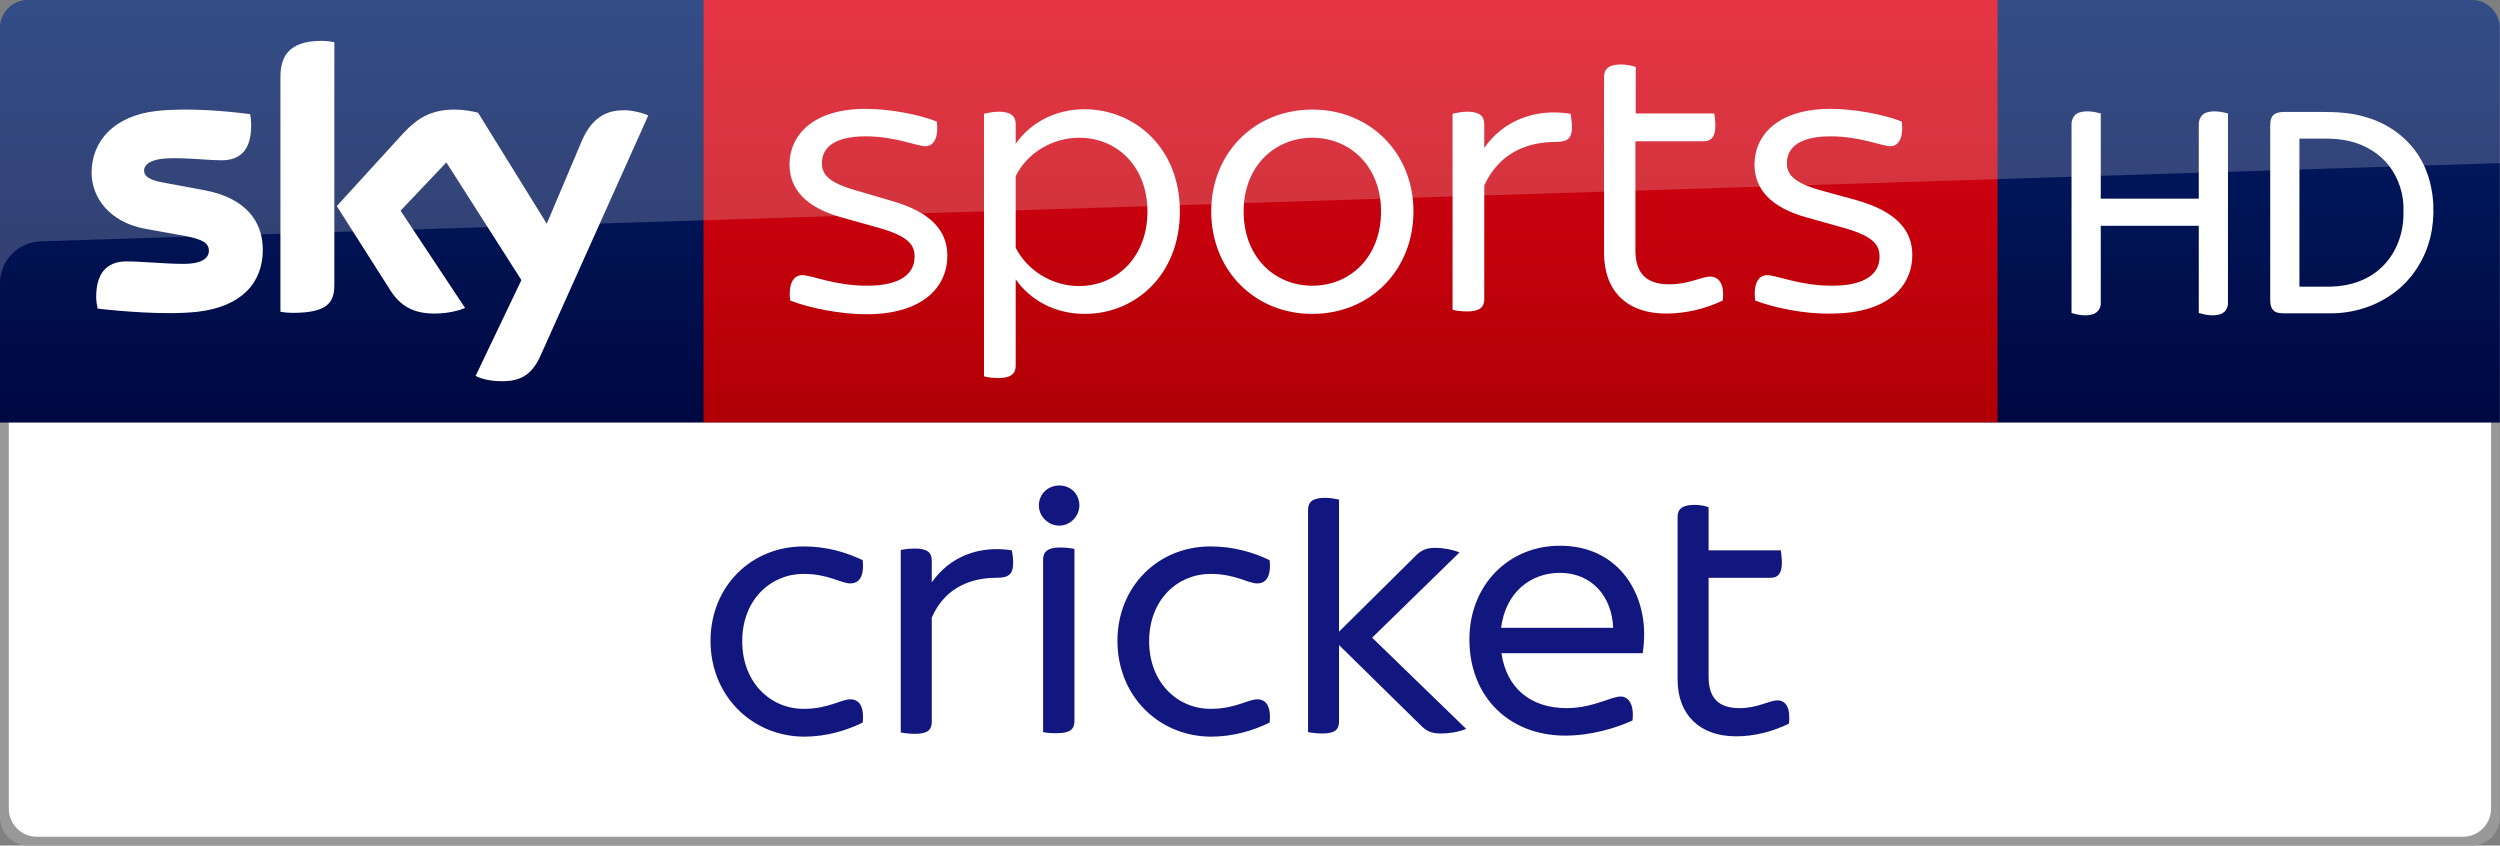 <?xml version="1.0" encoding="UTF-8" standalone="no"?>
<svg
   xmlns:dc="http://purl.org/dc/elements/1.1/"
   xmlns:cc="http://creativecommons.org/ns#"
   xmlns:rdf="http://www.w3.org/1999/02/22-rdf-syntax-ns#"
   xmlns:svg="http://www.w3.org/2000/svg"
   xmlns="http://www.w3.org/2000/svg"
   xmlns:xlink="http://www.w3.org/1999/xlink"
   xmlns:sodipodi="http://sodipodi.sourceforge.net/DTD/sodipodi-0.dtd"
   xmlns:inkscape="http://www.inkscape.org/namespaces/inkscape"
   viewBox="0 0 709.61 240"
   version="1.1"
   id="svg30"
   sodipodi:docname="Sky Sports Cricket HD.svg"
   width="709.61"
   height="240"
   inkscape:version="0.92.0 r15299">
  <rect x="0" y="0" width="709.61" height="240" fill="#808080" stroke="none"/>
  <defs
     id="defs34">
    <linearGradient
       y2="-27.096"
       x2="99.851"
       y1="138.674"
       x1="99.851"
       gradientUnits="userSpaceOnUse"
       id="b-6"
       gradientTransform="matrix(-1,0,0,1,709.56,6.694327e-7)">
      <stop
         id="stop19-4"
         stop-color="#00043b"
         offset="0" />
      <stop
         id="stop21"
         stop-color="#002672"
         offset="1" />
    </linearGradient>
    <linearGradient
       gradientTransform="rotate(180,-4107.903,-2290.35)"
       y2="-4553.606"
       x2="-8599.162"
       y1="-4719.377"
       x1="-8599.162"
       gradientUnits="userSpaceOnUse"
       id="a">
      <stop
         id="stop10"
         stop-color="#a80002"
         offset="0" />
      <stop
         id="stop12"
         stop-color="#ea021a"
         offset="1" />
    </linearGradient>
    <linearGradient
       inkscape:collect="always"
       xlink:href="#b-6"
       id="linearGradient4552"
       gradientUnits="userSpaceOnUse"
       gradientTransform="matrix(-1,0,0,1,709.56,0)"
       x1="99.851"
       y1="138.674"
       x2="99.851"
       y2="-27.096" />
  </defs>
  <sodipodi:namedview
     pagecolor="#ffffff"
     bordercolor="#666666"
     borderopacity="1"
     objecttolerance="10"
     gridtolerance="10"
     guidetolerance="10"
     inkscape:pageopacity="0"
     inkscape:pageshadow="2"
     inkscape:window-width="1920"
     inkscape:window-height="1017"
     id="namedview32"
     showgrid="false"
     fit-margin-top="0"
     fit-margin-left="0"
     fit-margin-right="0"
     fit-margin-bottom="0"
     inkscape:zoom="1.1677181"
     inkscape:cx="196.82291"
     inkscape:cy="116.56763"
     inkscape:window-x="-8"
     inkscape:window-y="-8"
     inkscape:window-maximized="1"
     inkscape:current-layer="svg30"
     inkscape:snap-others="false" />
  <path
     style="fill:url(#linearGradient4552);stroke-width:1"
     d="M 7.9,0 C 3.5,0 0,3.7 0,7.9 V 120 H 709.561 V 7.9 C 709.561,3.7 706.06,0 701.66,0 Z"
     id="path24-6-6"
     inkscape:connector-curvature="0"
     sodipodi:nodetypes="csccccc" />
  <g
     id="#ffffffff"
     transform="matrix(0.48,0,0,0.48,567,2.425e-4)">
    <path
       d="m 47.72,66.75 c 4.27,-1.63 9.01,-0.77 13.3,0.33 v 50.41 H 118.98 V 73.97 c -0.2,-3.08 1.41,-6.38 4.46,-7.41 4.18,-1.36 8.64,-0.52 12.8,0.5 V 179 c 0.19,2.95 -1.68,5.81 -4.48,6.78 -4.19,1.35 -8.66,0.5 -12.78,-0.69 V 133.51 H 61.02 v 45.56 c 0.17,2.76 -1.52,5.48 -4.09,6.53 -4.28,1.62 -8.94,0.68 -13.19,-0.49 V 74.03 C 43.58,71.11 44.9,67.95 47.72,66.75 Z"
       id="path7"
       inkscape:connector-curvature="0"
       style="opacity:1;fill:#ffffff"
       sodipodi:nodetypes="ccccccccccccccccc" />
    <path
       d="m 163.6,67.6 c 1.935,-1.25 4.183,-1.423 6.447,-1.407 h 20.664 c 9.42,-0.029 18.815,0.355 27.86,3.307 14.45,4.25 27.14,14.48 33.54,28.21 5.52,11.92 6.78,25.54 4.66,38.43 -2.52,15.09 -11.04,29.21 -23.67,37.96 -10.48,7.39 -23.33,11.21 -36.12,11.18 h -27.04 c -2.47,-0.06 -5.46,0.05 -7.15,-2.1 -1.87,-2.29 -1.55,-5.41 -1.57,-8.16 V 74.96 c -0.01,-2.57 0.12,-5.67 2.38,-7.36 m 14.9,14.359 v 87.541 h 18.52 c 10.64,-0.21 21.64,-3.56 29.54,-10.93 9.32,-8.38 13.81,-21.17 13.46,-33.53 0.39,-9.74 -2.69,-19.54 -8.69,-27.24 -5.52,-7 -13.5,-11.82 -22.09,-14.05 -5.145,-1.391 -10.41,-1.791 -15.703,-1.791 z"
       id="path9"
       inkscape:connector-curvature="0"
       style="opacity:1;fill:#ffffff"
       sodipodi:nodetypes="ccccccccccccccccccccsc" />
  </g>
  <path
     style="fill:url(#a)"
     inkscape:connector-curvature="0"
     id="path15"
     d="M 199.7,0 H 567 V 120 H 199.7 Z" />
  <path
     style="fill:#ffffff"
     inkscape:connector-curvature="0"
     id="path24"
     d="m 135,106.7 c 1.3,0.7 3.9,1.5 7.3,1.5 5.7,0.1 8.8,-2.1 11.1,-7.2 L 184,32.8 c -1.3,-0.7 -4.1,-1.4 -6.3,-1.5 -3.9,-0.1 -9.2,0.7 -12.6,8.8 L 155.2,63.5 135.7,32 c -1.3,-0.4 -4.3,-0.9 -6.6,-0.9 -6.8,0 -10.7,2.5 -14.7,6.8 l -18.8,20.6 15.2,23.9 c 2.8,4.4 6.5,6.6 12.5,6.6 3.9,0 7.2,-0.9 8.7,-1.6 L 113.7,59.8 126.7,46.1 148,79.5 Z M 94.9,80.9 c 0,5 -2,7.9 -11.8,7.9 -1.3,0 -2.4,-0.1 -3.5,-0.3 V 21.9 c 0,-5.1 1.7,-10.3 11.6,-10.3 1.2,0 2.5,0.1 3.7,0.4 z m -20.3,-10 c 0,9.4 -6.1,16.2 -18.6,17.6 -9,1 -22.1,-0.2 -28.3,-0.9 -0.2,-1 -0.4,-2.3 -0.4,-3.3 0,-8.2 4.4,-10.1 8.6,-10.1 4.3,0 11.1,0.7 16.2,0.7 5.6,0 7.2,-1.9 7.2,-3.7 0,-2.4 -2.2,-3.3 -6.6,-4.2 L 41,64.9 C 31.2,63 26,56.2 26,49 c 0,-8.8 6.2,-16.1 18.4,-17.5 9.2,-1 20.5,0.1 26.6,0.9 0.2,1.1 0.3,2.1 0.3,3.2 0,8.2 -4.3,9.9 -8.5,9.9 -3.2,0 -8.1,-0.6 -13.8,-0.6 -5.8,0 -8.1,1.6 -8.1,3.5 0,2 2.3,2.9 5.9,3.5 L 58.1,54 c 11.6,2.2 16.5,8.8 16.5,16.9 m 149.7,14.4 c -0.6,-4.7 0.9,-7.2 3.4,-7.2 2.7,0 9.2,3 18.4,3 9.8,0 13.5,-3.6 13.5,-8.2 0,-3.2 -1.4,-5.8 -10.4,-8.3 l -10,-2.8 c -10.7,-2.9 -15.1,-8.3 -15.1,-15.1 0,-8.2 6.5,-15.8 21.6,-15.8 6.8,0 15.2,1.6 20.2,3.6 0.6,4.6 -0.9,7 -3.2,7 -2.5,0 -8.6,-2.8 -17,-2.8 -9,0 -12.4,3.3 -12.4,7.6 0,2.8 1.3,5.4 9.5,7.7 l 10.2,3 c 11.3,3.2 15.9,8.5 15.9,15.6 0,8.8 -6.9,16.6 -23,16.6 -7.4,0 -16.3,-1.8 -21.6,-3.9 M 334.9,60 c 0,18.1 -12.7,29.1 -27,29.1 -8.6,0 -15.5,-4 -19.6,-9.8 v 24.5 c 0,2.1 -1.2,3.5 -4.8,3.5 -1.6,0 -3.4,-0.2 -4.2,-0.5 V 32.3 c 0.8,-0.2 2.6,-0.6 4.2,-0.6 3.6,0 4.8,1.4 4.8,3.5 v 5.6 c 4.1,-5.8 11,-9.8 19.6,-9.8 14.3,0.1 27,11 27,29 m -9.2,0 c 0,-12.4 -8.3,-20.9 -19.4,-20.9 -7.7,0 -14.8,4.4 -18,10.9 v 20.3 c 3.2,6.4 10.3,10.9 18,10.9 11.1,-0.1 19.4,-8.6 19.4,-21.2 m 18.1,0 c 0,-16.6 12.3,-28.9 28.7,-28.9 16.5,0 28.7,12.4 28.7,28.9 0,16.7 -12.3,29.1 -28.7,29.1 -16.4,0 -28.7,-12.4 -28.7,-29.1 m 48.2,0 c 0,-12.8 -8.8,-20.9 -19.5,-20.9 -10.7,0 -19.5,8.1 -19.5,20.9 0,13 8.8,21.1 19.5,21.1 C 383.2,81.1 392,73 392,60 m 54.2,-23.9 c 0,3.4 -1.5,4.2 -4.8,4.2 -6.4,0 -15.5,2.1 -20.1,12.4 v 32.2 c 0,2.2 -1.2,3.5 -4.8,3.5 -1.6,0 -3.4,-0.2 -4.2,-0.5 V 32.3 c 0.8,-0.2 2.6,-0.6 4.2,-0.6 3.6,0 4.8,1.4 4.8,3.5 V 42 c 5.1,-7.4 14,-11.4 24.5,-9.7 0.1,0.7 0.4,2.4 0.4,3.8 m 52,49.2 c -0.6,-4.7 0.9,-7.2 3.4,-7.2 2.7,0 9.2,3 18.4,3 9.8,0 13.5,-3.6 13.5,-8.2 0,-3.2 -1.4,-5.8 -10.4,-8.3 l -10,-2.8 C 502.4,58.9 498,53.5 498,46.7 c 0,-8.2 6.5,-15.8 21.6,-15.8 6.8,0 15.2,1.6 20.2,3.6 0.6,4.6 -0.9,7 -3.2,7 -2.4,0 -8.6,-2.8 -17,-2.8 -9,0 -12.4,3.3 -12.4,7.6 0,2.8 1.3,5.4 9.5,7.7 l 10.2,2.8 c 11.3,3.2 15.9,8.5 15.9,15.6 0,8.8 -6.9,16.6 -23,16.6 -7.3,0.2 -16.2,-1.6 -21.6,-3.7 m -9.2,0 c -4.8,2.3 -10.4,3.7 -16.1,3.7 -11,0 -17.6,-6.3 -17.6,-17.2 v -50 c 0,-2.1 1.2,-3.5 4.8,-3.5 1.6,0 3.4,0.4 4.2,0.7 v 13.2 h 22.3 c 0.1,0.7 0.3,2.2 0.3,3.6 0,3.3 -1.4,4.3 -3.4,4.3 H 464.2 V 71 c 0,6.8 3.3,9.7 9.6,9.7 5.7,0 9.1,-2.2 11.8,-2.2 2.6,0.2 3.9,2.5 3.4,6.8" />
  <path
     sodipodi:nodetypes="cscccccc"
     inkscape:connector-curvature="0"
     id="path28"
     d="M 8,0 C 3.6,0 0,3.6 0,8 V 80.4 C 0,74 5.1,68.7 11.5,68.5 L 709.61,46.301 V 8 c 0,-4.4 -3.6,-8 -8,-8 z"
     style="opacity:0.2;fill:#ffffff" />
  <path
     style="fill:#999999;fill-opacity:1;stroke-width:1"
     d="M 7.9,240 C 3.5,240 0,236.3 0,232.1 V 120 h 709.561 v 112.1 c 2e-5,4.2 -3.5,7.9 -7.9,7.9 z"
     id="path24-6-6-7"
     inkscape:connector-curvature="0"
     sodipodi:nodetypes="csccccc" />
  <path
     style="fill:#ffffff;fill-opacity:1;stroke-width:1"
     d="M 10.4,237.5 C 6,237.5 2.5,233.8 2.5,229.6 V 120 h 704.56 v 109.6 c 10e-6,4.2 -3.5,7.9 -7.9,7.9 z"
     id="path24-6-6-7-2"
     inkscape:connector-curvature="0"
     sodipodi:nodetypes="csccccc" />
  <g
     transform="translate(-389.523,120)"
     style="fill:#121780"
     id="g10">
    <path
       inkscape:connector-curvature="0"
       d="m 677.1,39.8 c 0,3.4 -1.5,4.2 -4.7,4.2 -6,0 -14.3,1.9 -18.4,11.3 v 29.6 c 0,2.2 -1.1,3.4 -4.7,3.4 -1.5,0 -3.3,-0.2 -4.1,-0.4 V 36.1 c 0.9,-0.2 2.6,-0.4 4.1,-0.4 3.6,0 4.7,1.3 4.7,3.4 v 6.2 c 4.9,-7 13,-10.6 22.7,-9.1 0.2,0.7 0.4,2.2 0.4,3.6 m 7.3,-16.3 c 0,-3.3 2.6,-5.7 5.8,-5.7 3.2,0 5.7,2.4 5.7,5.7 0,2.9 -2.5,5.7 -5.7,5.7 -3.2,0 -5.8,-2.7 -5.8,-5.7 m 1.2,64.3 v -49 c 0,-2.1 1.2,-3.4 4.8,-3.4 1.5,0 3.3,0.2 4.1,0.4 v 48.9 c 0,2.2 -1.2,3.4 -4.8,3.4 -1.5,0.1 -3.2,-0.1 -4.1,-0.3 m 75.2,0 V 24.7 c 0,-2.1 1.2,-3.4 4.8,-3.4 1.5,0 3.1,0.3 4,0.5 V 59.3 L 791,38.1 c 2,-2.1 3.5,-2.6 6.1,-2.6 2,0 4.8,0.5 6.7,1.3 L 779,61 805.7,86.9 c -2.2,0.9 -5,1.3 -7.1,1.3 -2.6,0 -4.1,-0.5 -6.1,-2.6 L 769.6,63.1 v 21.7 c 0,2.2 -1.1,3.4 -4.7,3.4 -1.5,0 -3.2,-0.2 -4.1,-0.4 M 591.2,61.9 c 0,-15.4 11.5,-26.8 26.4,-26.8 6.6,0 12.2,1.7 16.8,3.9 0.5,4.9 -1.2,6.6 -3.5,6.6 -2.7,0 -6.2,-2.7 -13.3,-2.7 -9.3,0 -17.4,7.3 -17.4,19.1 0,11.8 8.1,19.2 17.4,19.2 7.1,0 10.6,-2.7 13.3,-2.7 2.3,0 4,1.7 3.5,6.6 -4.5,2.2 -10.2,4 -16.8,4 -14.9,-0.2 -26.4,-11.8 -26.4,-27.2 m 306.1,23.5 c -4.5,2.2 -9.7,3.6 -15,3.6 C 872,89 865.7,82.9 865.7,72.9 V 26.7 c 0,-2.1 1.2,-3.4 4.8,-3.4 1.5,0 3.2,0.3 4,0.7 V 36.2 H 895 c 0.1,0.8 0.3,2.3 0.3,3.6 0,3.1 -1.2,4.2 -3.2,4.2 h -17.6 v 28.1 c 0,6.1 2.9,8.9 8.8,8.9 5.2,0 8.3,-2.2 10.8,-2.2 2.4,0 3.7,2.3 3.2,6.6 m -41.5,-20 h -40.1 c 1.4,9.8 8.2,15.6 18.5,15.6 4.3,0 7.8,-1.1 11.1,-2.2 2.2,-0.8 3.4,-1.1 4.2,-1.1 2.3,0 3.9,2.2 3.4,6.8 -4.5,2.1 -11.7,4.3 -19.1,4.3 -16,0 -27.2,-11.1 -27.2,-27.3 0,-15.4 11.1,-26.6 25.7,-26.6 16,0 23.9,12.5 23.9,25 0,1.7 -0.1,3.6 -0.4,5.5 m -40.2,-7.2 h 31.8 c -0.3,-8.8 -6,-15.6 -15.1,-15.6 -8.2,0 -15.4,5.4 -16.7,15.6 m -108.9,3.7 c 0,-15.4 11.5,-26.8 26.4,-26.8 6.6,0 12.2,1.7 16.8,3.9 0.5,4.9 -1.2,6.6 -3.5,6.6 -2.7,0 -6.2,-2.7 -13.3,-2.7 -9.3,0 -17.4,7.3 -17.4,19.1 0,11.8 8.1,19.2 17.4,19.2 7.1,0 10.6,-2.7 13.3,-2.7 2.3,0 4,1.7 3.5,6.6 -4.5,2.2 -10.2,4 -16.8,4 -15,-0.2 -26.4,-11.8 -26.4,-27.2"
       id="path8" />
  </g>
</svg>
